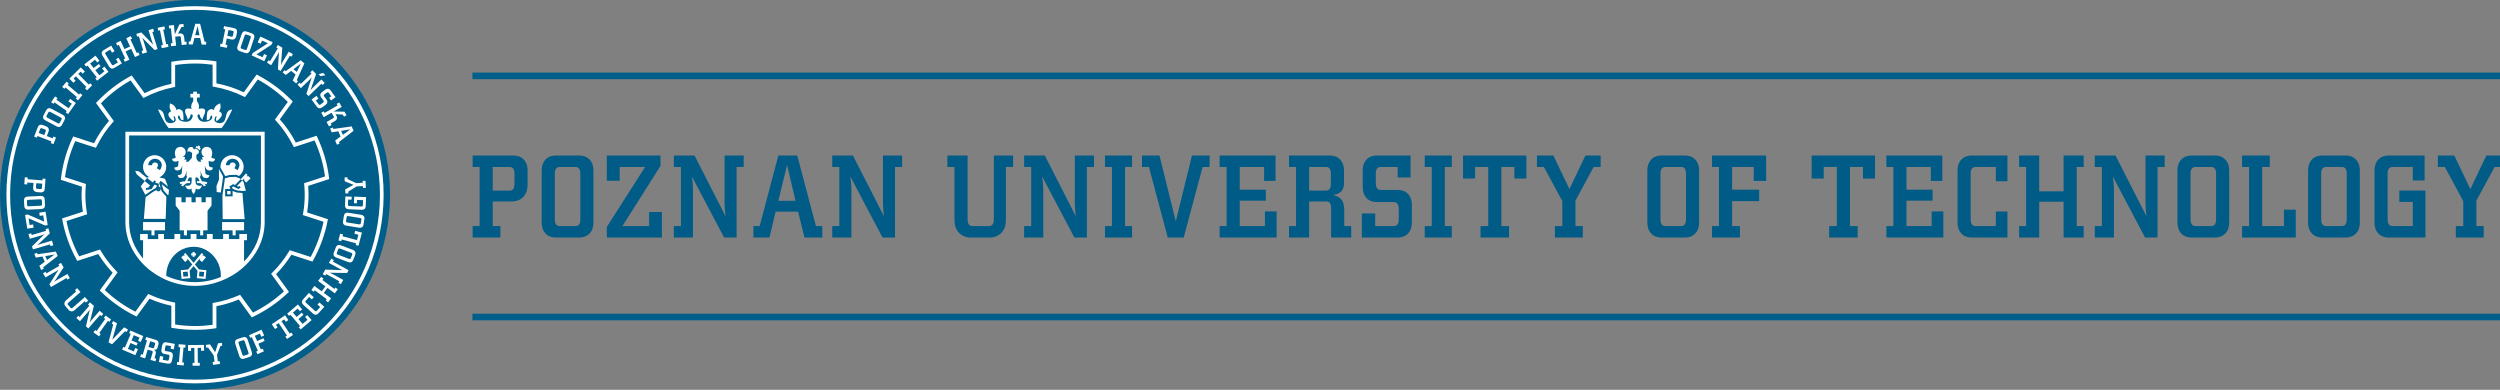 <?xml version="1.0" encoding="UTF-8" standalone="no"?>
<!-- Created with Inkscape (http://www.inkscape.org/) -->

<svg
   xmlns:dc="http://purl.org/dc/elements/1.1/"
   xmlns:cc="http://creativecommons.org/ns#"
   xmlns:rdf="http://www.w3.org/1999/02/22-rdf-syntax-ns#"
   xmlns:svg="http://www.w3.org/2000/svg"
   xmlns="http://www.w3.org/2000/svg"
   xmlns:sodipodi="http://sodipodi.sourceforge.net/DTD/sodipodi-0.dtd"
   xmlns:inkscape="http://www.inkscape.org/namespaces/inkscape"
   width="626.072mm"
   height="97.618mm"
   viewBox="0 0 626.072 97.618"
   version="1.1"
   id="svg8"
   inkscape:version="0.92.1 r15371"
   sodipodi:docname="pp.svg">
  <rect x="0" y="0" width="626.072" height="97.618" fill="#808080" stroke="none"/>
  <defs
     id="defs2">
    <clipPath
       id="clipPath4505"
       clipPathUnits="userSpaceOnUse">
      <path
         inkscape:connector-curvature="0"
         id="path4503"
         d="M 0,278.93 H 1776.694 V 0 H 0 Z" />
    </clipPath>
  </defs>
  <sodipodi:namedview
     id="base"
     pagecolor="#ffffff"
     bordercolor="#666666"
     borderopacity="1.0"
     inkscape:pageopacity="0.0"
     inkscape:pageshadow="2"
     inkscape:zoom="0.35"
     inkscape:cx="-912.58524"
     inkscape:cy="1250.189"
     inkscape:document-units="mm"
     inkscape:current-layer="layer1"
     showgrid="false"
     fit-margin-top="0"
     fit-margin-left="0"
     fit-margin-right="0"
     fit-margin-bottom="0"
     inkscape:window-width="2560"
     inkscape:window-height="1315"
     inkscape:window-x="-13"
     inkscape:window-y="-13"
     inkscape:window-maximized="1" />
  <g
     inkscape:label="Layer 1"
     inkscape:groupmode="layer"
     id="layer1"
     transform="translate(-160.946,-381.995)">
    <g
       transform="matrix(0.353,0,0,-0.353,160.24,480.395)"
       inkscape:label="PP_logo_nowysygnet_ENG"
       id="g4493">
      <path
         inkscape:connector-curvature="0"
         id="path4495"
         style="fill:#005e8a;fill-opacity:1;fill-rule:nonzero;stroke:none"
         d="M 1776.694,222.575 H 337.166 v 4.684 h 1439.528 z" />
      <path
         inkscape:connector-curvature="0"
         id="path4497"
         style="fill:#005e8a;fill-opacity:1;fill-rule:nonzero;stroke:none"
         d="M 1776.694,51.506 H 337.166 v 4.683 h 1439.528 z" />
      <g
         id="g4499">
        <g
           clip-path="url(#clipPath4505)"
           id="g4501">
          <g
             transform="translate(366.989,148.303)"
             id="g4507">
            <path
               inkscape:connector-curvature="0"
               id="path4509"
               style="fill:#005c87;fill-opacity:1;fill-rule:nonzero;stroke:none"
               d="m 0,0 v 7.296 c 0,3.132 -1.173,4.696 -3.521,4.696 h -11.91 V -4.779 h 11.91 C -1.173,-4.779 0,-3.187 0,0 m 9.31,-0.503 c 0,-3.69 -1.035,-6.612 -3.103,-8.764 -2.07,-2.152 -4.865,-3.229 -8.387,-3.229 h -13.251 v -17.445 h 5.452 v -8.135 h -19.709 v 8.135 h 4.949 v 41.933 h -4.949 v 8.136 h 28.934 c 3.074,0 5.521,-0.951 7.339,-2.851 C 8.4,15.375 9.31,12.804 9.31,9.562 Z" />
          </g>
          <g
             transform="translate(413.705,123.144)"
             id="g4511">
            <path
               inkscape:connector-curvature="0"
               id="path4513"
               style="fill:#005c87;fill-opacity:1;fill-rule:nonzero;stroke:none"
               d="m 0,0 v 32.456 c 0,3.132 -1.152,4.696 -3.455,4.696 h -11.122 c -2.361,0 -3.539,-1.564 -3.539,-4.696 V 0 c 0,-3.188 1.178,-4.781 3.539,-4.781 H -3.455 C -1.152,-4.781 0,-3.188 0,0 m 9.308,-2.349 c 0,-3.243 -0.923,-5.814 -2.768,-7.715 -1.844,-1.902 -4.307,-2.852 -7.379,-2.852 h -16.522 c -3.076,0 -5.523,0.95 -7.339,2.852 -1.817,1.901 -2.725,4.472 -2.725,7.715 v 37.07 c 0,3.242 0.908,5.814 2.725,7.716 1.816,1.9 4.263,2.851 7.339,2.851 h 16.522 c 3.072,0 5.535,-0.951 7.379,-2.851 1.845,-1.902 2.768,-4.474 2.768,-7.716 z" />
          </g>
          <g
             transform="translate(471.571,110.228)"
             id="g4515">
            <path
               inkscape:connector-curvature="0"
               id="path4517"
               style="fill:#005c87;fill-opacity:1;fill-rule:nonzero;stroke:none"
               d="m 0,0 h -39.082 v 7.548 l 27.173,42.52 H -29.94 v -9.811 h -9.142 v 17.947 h 38.077 v -7.38 L -28.012,8.135 h 18.955 v 9.981 H 0 Z" />
          </g>
          <g
             transform="translate(529.608,160.295)"
             id="g4519">
            <path
               inkscape:connector-curvature="0"
               id="path4521"
               style="fill:#005c87;fill-opacity:1;fill-rule:nonzero;stroke:none"
               d="m 0,0 h -5.032 v -50.068 h -8.866 l -22.836,43.276 c 0.504,-3.411 0.755,-6.403 0.755,-8.974 v -34.302 h -13.586 v 8.135 h 5.031 V 0 h -5.031 v 8.136 h 14.673 l 22.052,-43.192 c -0.498,3.467 -0.747,6.43 -0.747,8.891 V 8.136 H 0 Z" />
          </g>
          <g
             transform="translate(566.34,136.311)"
             id="g4523">
            <path
               inkscape:connector-curvature="0"
               id="path4525"
               style="fill:#005c87;fill-opacity:1;fill-rule:nonzero;stroke:none"
               d="M 0,0 -5.955,25.412 -12.161,0 Z M 19.038,-26.084 H 6.373 L 1.844,-7.717 h -15.935 l -4.36,-18.367 h -11.406 v 8.135 h 4.444 L -12.161,32.12 H 1.258 l 13.251,-50.069 h 4.529 z" />
          </g>
          <g
             transform="translate(641.987,160.295)"
             id="g4527">
            <path
               inkscape:connector-curvature="0"
               id="path4529"
               style="fill:#005c87;fill-opacity:1;fill-rule:nonzero;stroke:none"
               d="m 0,0 h -5.032 v -50.068 h -8.865 l -22.836,43.276 c 0.502,-3.411 0.754,-6.403 0.754,-8.974 v -34.302 h -13.586 v 8.135 h 5.032 V 0 h -5.032 v 8.136 h 14.673 l 22.052,-43.192 c -0.497,3.467 -0.746,6.43 -0.746,8.891 V 8.136 H 0 Z" />
          </g>
          <g
             transform="translate(720.737,160.295)"
             id="g4531">
            <path
               inkscape:connector-curvature="0"
               id="path4533"
               style="fill:#005c87;fill-opacity:1;fill-rule:nonzero;stroke:none"
               d="m 0,0 h -5.116 v -37.656 c 0,-3.802 -1.074,-6.821 -3.223,-9.057 -2.147,-2.238 -5.006,-3.355 -8.574,-3.355 h -12.888 c -3.569,0 -6.428,1.117 -8.576,3.355 -2.148,2.236 -3.222,5.255 -3.222,9.057 V 0 h -5.031 v 8.136 h 14.342 v -45.288 c 0,-3.187 1.143,-4.781 3.437,-4.781 h 11.657 c 2.349,0 3.523,1.594 3.523,4.781 V 8.136 H 0 Z" />
          </g>
          <g
             transform="translate(778.101,160.295)"
             id="g4535">
            <path
               inkscape:connector-curvature="0"
               id="path4537"
               style="fill:#005c87;fill-opacity:1;fill-rule:nonzero;stroke:none"
               d="m 0,0 h -5.031 v -50.068 h -8.866 l -22.837,43.276 c 0.504,-3.411 0.755,-6.403 0.755,-8.974 v -34.302 h -13.585 v 8.135 h 5.031 V 0 h -5.031 v 8.136 h 14.672 l 22.053,-43.192 c -0.498,3.467 -0.748,6.43 -0.748,8.891 V 8.136 H 0 Z" />
          </g>
          <g
             transform="translate(805.106,110.228)"
             id="g4539">
            <path
               inkscape:connector-curvature="0"
               id="path4541"
               style="fill:#005c87;fill-opacity:1;fill-rule:nonzero;stroke:none"
               d="m 0,0 h -19.204 v 8.135 h 4.947 v 41.933 h -4.947 v 8.136 H 0 V 50.068 H -4.948 V 8.135 H 0 Z" />
          </g>
          <g
             transform="translate(860.122,160.295)"
             id="g4543">
            <path
               inkscape:connector-curvature="0"
               id="path4545"
               style="fill:#005c87;fill-opacity:1;fill-rule:nonzero;stroke:none"
               d="M 0,0 H -4.948 L -18.367,-50.068 H -29.688 L -43.022,0 h -4.95 v 8.136 h 12.413 l 11.574,-46.63 11.488,46.63 H 0 Z" />
          </g>
          <g
             transform="translate(907.672,110.228)"
             id="g4547">
            <path
               inkscape:connector-curvature="0"
               id="path4549"
               style="fill:#005c87;fill-opacity:1;fill-rule:nonzero;stroke:none"
               d="m 0,0 h -40.423 v 8.135 h 4.947 v 41.933 h -4.947 v 8.136 H -0.755 V 40.173 H -8.89 v 9.895 H -26.166 V 33.966 H -7.631 V 26.168 H -26.166 V 8.135 h 17.864 v 10.4 H 0 Z" />
          </g>
          <g
             transform="translate(946.167,148.303)"
             id="g4551">
            <path
               inkscape:connector-curvature="0"
               id="path4553"
               style="fill:#005c87;fill-opacity:1;fill-rule:nonzero;stroke:none"
               d="m 0,0 v 7.296 c 0,3.132 -1.173,4.696 -3.521,4.696 H -15.432 V -4.779 H -3.521 C -1.173,-4.779 0,-3.187 0,0 M 14.426,-38.076 H 0.169 v 20.799 c 0,3.188 -1.148,4.781 -3.44,4.781 h -12.161 v -25.58 h -14.256 v 8.135 h 4.947 v 41.933 h -4.947 v 8.136 h 28.933 c 3.075,0 5.522,-0.951 7.338,-2.851 C 8.4,15.375 9.31,12.804 9.31,9.562 V 0.168 c 0,-4.642 -2.6,-7.325 -7.8,-8.052 2.963,-0.727 5.032,-1.914 6.207,-3.563 1.174,-1.65 1.761,-4.096 1.761,-7.34 v -11.154 h 4.948 z" />
          </g>
          <g
             transform="translate(1003.617,120.795)"
             id="g4555">
            <path
               inkscape:connector-curvature="0"
               id="path4557"
               style="fill:#005c87;fill-opacity:1;fill-rule:nonzero;stroke:none"
               d="m 0,0 c 0,-3.243 -0.908,-5.814 -2.726,-7.716 -1.817,-1.901 -4.263,-2.851 -7.338,-2.851 H -35.477 V 6.542 H -26 v -8.975 h 13.168 c 2.349,0 3.523,1.594 3.523,4.782 v 7.464 c 0,3.186 -1.174,4.78 -3.523,4.78 h -11.992 c -3.076,0 -5.523,0.951 -7.339,2.852 -1.817,1.9 -2.726,4.472 -2.726,7.716 V 37.07 c 0,3.242 0.909,5.814 2.726,7.715 1.816,1.901 4.263,2.851 7.339,2.851 H -0.923 V 32.038 h -9.141 V 39.5 h -11.993 c -2.349,0 -3.522,-1.563 -3.522,-4.695 v -6.793 c 0,-3.187 1.173,-4.781 3.522,-4.781 h 11.993 c 3.075,0 5.521,-0.951 7.338,-2.851 C -0.908,18.479 0,15.906 0,12.664 Z" />
          </g>
          <g
             transform="translate(1031.962,110.228)"
             id="g4559">
            <path
               inkscape:connector-curvature="0"
               id="path4561"
               style="fill:#005c87;fill-opacity:1;fill-rule:nonzero;stroke:none"
               d="m 0,0 h -19.205 v 8.135 h 4.949 v 41.933 h -4.949 v 8.136 H 0 V 50.068 H -4.947 V 8.135 H 0 Z" />
          </g>
          <g
             transform="translate(1084.882,152.078)"
             id="g4563">
            <path
               inkscape:connector-curvature="0"
               id="path4565"
               style="fill:#005c87;fill-opacity:1;fill-rule:nonzero;stroke:none"
               d="m 0,0 h -8.555 v 8.218 h -9.224 v -41.933 h 5.451 v -8.135 h -20.213 v 8.135 h 5.452 V 8.218 h -9.309 V 0 h -8.554 V 16.354 H 0 Z" />
          </g>
          <g
             transform="translate(1137.548,160.295)"
             id="g4567">
            <path
               inkscape:connector-curvature="0"
               id="path4569"
               style="fill:#005c87;fill-opacity:1;fill-rule:nonzero;stroke:none"
               d="m 0,0 h -4.946 l -12.916,-23.817 v -18.116 h 5.2 v -8.135 h -19.793 v 8.135 h 5.283 v 17.697 L -40.256,0 h -4.947 v 8.136 h 11.658 L -22.14,-15.682 -10.818,8.136 H 0 Z" />
          </g>
          <g
             transform="translate(1198.102,123.144)"
             id="g4571">
            <path
               inkscape:connector-curvature="0"
               id="path4573"
               style="fill:#005c87;fill-opacity:1;fill-rule:nonzero;stroke:none"
               d="m 0,0 v 32.456 c 0,3.132 -1.151,4.696 -3.455,4.696 h -11.121 c -2.361,0 -3.54,-1.564 -3.54,-4.696 V 0 c 0,-3.188 1.179,-4.781 3.54,-4.781 H -3.455 C -1.151,-4.781 0,-3.188 0,0 m 9.309,-2.349 c 0,-3.243 -0.923,-5.814 -2.769,-7.715 -1.844,-1.902 -4.305,-2.852 -7.379,-2.852 H -17.36 c -3.077,0 -5.524,0.95 -7.339,2.852 -1.818,1.901 -2.727,4.472 -2.727,7.715 v 37.07 c 0,3.242 0.909,5.814 2.727,7.716 1.815,1.9 4.262,2.851 7.339,2.851 h 16.521 c 3.074,0 5.535,-0.951 7.379,-2.851 1.846,-1.902 2.769,-4.474 2.769,-7.716 z" />
          </g>
          <g
             transform="translate(1254.963,150.4)"
             id="g4575">
            <path
               inkscape:connector-curvature="0"
               id="path4577"
               style="fill:#005c87;fill-opacity:1;fill-rule:nonzero;stroke:none"
               d="M 0,0 H -8.808 V 9.895 H -24.155 V -6.207 h 19.206 v -8.134 h -19.206 v -17.697 h 5.535 v -8.135 h -19.791 v 8.135 h 4.947 V 9.895 h -4.947 v 8.136 H 0 Z" />
          </g>
          <g
             transform="translate(1332.203,152.078)"
             id="g4579">
            <path
               inkscape:connector-curvature="0"
               id="path4581"
               style="fill:#005c87;fill-opacity:1;fill-rule:nonzero;stroke:none"
               d="m 0,0 h -8.553 v 8.218 h -9.226 v -41.933 h 5.452 V -41.85 H -32.54 v 8.135 h 5.452 V 8.218 h -9.309 V 0 h -8.555 V 16.354 H 0 Z" />
          </g>
          <g
             transform="translate(1380.677,110.228)"
             id="g4583">
            <path
               inkscape:connector-curvature="0"
               id="path4585"
               style="fill:#005c87;fill-opacity:1;fill-rule:nonzero;stroke:none"
               d="m 0,0 h -40.424 v 8.135 h 4.949 v 41.933 h -4.949 v 8.136 H -0.755 V 40.173 H -8.89 v 9.895 H -26.166 V 33.966 H -7.631 V 26.168 H -26.166 V 8.135 h 17.863 v 10.4 H 0 Z" />
          </g>
          <g
             transform="translate(1426.134,110.228)"
             id="g4587">
            <path
               inkscape:connector-curvature="0"
               id="path4589"
               style="fill:#005c87;fill-opacity:1;fill-rule:nonzero;stroke:none"
               d="m 0,0 h -25.329 c -3.075,0 -5.522,0.95 -7.339,2.852 -1.816,1.901 -2.725,4.472 -2.725,7.715 v 37.07 c 0,3.242 0.909,5.814 2.725,7.716 1.817,1.9 4.264,2.851 7.339,2.851 H 0 V 39.921 h -8.221 v 10.147 h -14.34 c -2.349,0 -3.523,-1.564 -3.523,-4.696 V 12.916 c 0,-3.187 1.174,-4.781 3.523,-4.781 h 14.34 V 18.451 H 0 Z" />
          </g>
          <g
             transform="translate(1480.228,110.228)"
             id="g4591">
            <path
               inkscape:connector-curvature="0"
               id="path4593"
               style="fill:#005c87;fill-opacity:1;fill-rule:nonzero;stroke:none"
               d="M 0,0 H -14.258 V 25.412 H -31.535 V 0 h -14.257 v 8.135 h 4.947 v 41.933 h -4.947 v 8.136 h 14.257 V 32.792 h 17.277 V 58.204 H 0 V 50.068 H -4.949 V 8.135 H 0 Z" />
          </g>
          <g
             transform="translate(1537.675,160.295)"
             id="g4595">
            <path
               inkscape:connector-curvature="0"
               id="path4597"
               style="fill:#005c87;fill-opacity:1;fill-rule:nonzero;stroke:none"
               d="m 0,0 h -5.032 v -50.068 h -8.865 l -22.836,43.276 c 0.503,-3.411 0.754,-6.403 0.754,-8.974 v -34.302 h -13.586 v 8.135 h 5.032 V 0 h -5.032 v 8.136 h 14.673 l 22.052,-43.192 c -0.497,3.467 -0.746,6.43 -0.746,8.891 V 8.136 H 0 Z" />
          </g>
          <g
             transform="translate(1574.158,123.144)"
             id="g4599">
            <path
               inkscape:connector-curvature="0"
               id="path4601"
               style="fill:#005c87;fill-opacity:1;fill-rule:nonzero;stroke:none"
               d="m 0,0 v 32.456 c 0,3.132 -1.153,4.696 -3.455,4.696 h -11.121 c -2.362,0 -3.541,-1.564 -3.541,-4.696 V 0 c 0,-3.188 1.179,-4.781 3.541,-4.781 H -3.455 C -1.153,-4.781 0,-3.188 0,0 m 9.309,-2.349 c 0,-3.243 -0.923,-5.814 -2.768,-7.715 -1.845,-1.902 -4.306,-2.852 -7.381,-2.852 h -16.521 c -3.076,0 -5.522,0.95 -7.339,2.852 -1.818,1.901 -2.726,4.472 -2.726,7.715 v 37.07 c 0,3.242 0.908,5.814 2.726,7.716 1.817,1.9 4.263,2.851 7.339,2.851 H -0.84 c 3.075,0 5.536,-0.951 7.381,-2.851 1.845,-1.902 2.768,-4.474 2.768,-7.716 z" />
          </g>
          <g
             transform="translate(1630.683,110.228)"
             id="g4603">
            <path
               inkscape:connector-curvature="0"
               id="path4605"
               style="fill:#005c87;fill-opacity:1;fill-rule:nonzero;stroke:none"
               d="m 0,0 h -38.076 v 8.135 h 4.949 v 41.933 h -4.949 v 8.136 h 19.625 v -8.136 h -5.368 V 8.135 H -8.388 V 19.794 H 0 Z" />
          </g>
          <g
             transform="translate(1666.83,123.144)"
             id="g4607">
            <path
               inkscape:connector-curvature="0"
               id="path4609"
               style="fill:#005c87;fill-opacity:1;fill-rule:nonzero;stroke:none"
               d="m 0,0 v 32.456 c 0,3.132 -1.152,4.696 -3.454,4.696 h -11.121 c -2.362,0 -3.54,-1.564 -3.54,-4.696 V 0 c 0,-3.188 1.178,-4.781 3.54,-4.781 H -3.454 C -1.152,-4.781 0,-3.188 0,0 m 9.309,-2.349 c 0,-3.243 -0.922,-5.814 -2.768,-7.715 -1.845,-1.902 -4.306,-2.852 -7.379,-2.852 H -17.36 c -3.077,0 -5.523,0.95 -7.339,2.852 -1.818,1.901 -2.726,4.472 -2.726,7.715 v 37.07 c 0,3.242 0.908,5.814 2.726,7.716 1.816,1.9 4.262,2.851 7.339,2.851 h 16.522 c 3.073,0 5.534,-0.951 7.379,-2.851 1.846,-1.902 2.768,-4.474 2.768,-7.716 z" />
          </g>
          <g
             transform="translate(1722.684,110.228)"
             id="g4611">
            <path
               inkscape:connector-curvature="0"
               id="path4613"
               style="fill:#005c87;fill-opacity:1;fill-rule:nonzero;stroke:none"
               d="m 0,0 h -26.082 c -3.076,0 -5.522,0.95 -7.339,2.852 -1.817,1.901 -2.725,4.472 -2.725,7.715 v 37.07 c 0,3.242 0.908,5.814 2.725,7.716 1.817,1.9 4.263,2.851 7.339,2.851 H -0.588 V 40.508 h -8.386 v 9.56 h -14.341 c -2.348,0 -3.523,-1.564 -3.523,-4.696 V 12.916 c 0,-3.187 1.175,-4.781 3.523,-4.781 h 14.341 v 17.11 h -9.56 v 8.134 H 0 Z" />
          </g>
          <g
             transform="translate(1776.694,160.295)"
             id="g4615">
            <path
               inkscape:connector-curvature="0"
               id="path4617"
               style="fill:#005c87;fill-opacity:1;fill-rule:nonzero;stroke:none"
               d="m 0,0 h -4.948 l -12.915,-23.817 v -18.116 h 5.2 v -8.135 h -19.793 v 8.135 h 5.283 v 17.697 L -40.257,0 h -4.947 v 8.136 h 11.657 l 11.406,-23.818 11.322,23.818 H 0 Z" />
          </g>
          <g
             transform="translate(278.712,140.574)"
             id="g4619">
            <path
               inkscape:connector-curvature="0"
               id="path4621"
               style="fill:#005e8a;fill-opacity:1;fill-rule:evenodd;stroke:none"
               d="m 0,0 c 0,-76.412 -61.945,-138.356 -138.356,-138.356 -76.411,0 -138.356,61.944 -138.356,138.356 0,76.411 61.945,138.356 138.356,138.356 C -61.945,138.356 0,76.411 0,0" />
          </g>
          <g
             transform="translate(241.005,176.102)"
             id="g4623">
            <path
               inkscape:connector-curvature="0"
               id="path4625"
               style="fill:#ffffff;fill-opacity:1;fill-rule:nonzero;stroke:none"
               d="M 0,0 1.89,0.795 1.442,1.861 11.827,9.85 10.511,12.978 -2.469,11.159 -2.901,12.19 -4.793,11.395 -3.679,8.749 1.027,9.534 2.595,5.805 -1.244,2.956 Z M 4.218,6.994 3.025,9.83 9.559,10.877 Z" />
          </g>
          <g
             transform="translate(235.442,189.057)"
             id="g4627">
            <path
               inkscape:connector-curvature="0"
               id="path4629"
               style="fill:#ffffff;fill-opacity:1;fill-rule:nonzero;stroke:none"
               d="M 0,0 1.778,1.021 1.155,2.105 4.243,3.879 C 5.682,4.706 6.07,6.09 5.299,7.432 L 4.565,8.708 9.761,8.404 10.616,6.917 12.411,7.948 10.961,10.47 3.271,10.589 9.002,13.881 7.21,17.001 5.415,15.97 6.038,14.887 -3.154,9.607 -3.775,10.69 -5.556,9.668 -3.763,6.548 1.767,9.725 3.291,7.073 C 3.606,6.523 3.397,6.102 2.702,5.702 L -1.792,3.121 Z" />
          </g>
          <g
             transform="translate(230.46,202.516)"
             id="g4631">
            <path
               inkscape:connector-curvature="0"
               id="path4633"
               style="fill:#ffffff;fill-opacity:1;fill-rule:nonzero;stroke:none"
               d="m 0,0 2.587,1.893 c 1.34,0.98 1.57,2.372 0.655,3.621 L 1.447,7.967 C 1.074,8.479 1.251,8.932 1.896,9.403 l 1.382,1.011 c 0.66,0.482 1.116,0.492 1.489,-0.02 L 6.562,7.941 5.045,6.832 6.409,4.965 9.596,7.297 6.029,12.172 c -0.912,1.25 -2.335,1.457 -3.673,0.479 L -0.06,10.883 C -1.398,9.903 -1.633,8.485 -0.721,7.236 L 1.064,4.798 C 1.438,4.286 1.276,3.845 0.613,3.36 L -0.905,2.249 C -1.553,1.775 -2.039,1.744 -2.412,2.255 L -4.373,4.934 -2.536,6.277 -3.955,8.218 -7.447,5.665 -3.65,0.473 C -2.736,-0.776 -1.324,-0.969 0,0" />
          </g>
          <g
             transform="translate(232.873,225.373)"
             id="g4635">
            <path
               inkscape:connector-curvature="0"
               id="path4637"
               style="fill:#ffffff;fill-opacity:1;fill-rule:nonzero;stroke:none"
               d="M 0,0 -1.606,1.663 -4.828,0.677 -3.544,-0.65 Z m -1.993,-6.902 1.49,1.438 -2.384,2.468 -6.247,-6.032 c -0.455,-0.439 -0.953,-0.998 -1.476,-1.685 l 3.979,11.593 -2.577,2.669 -1.488,-1.438 0.867,-0.898 -7.625,-7.363 -0.868,0.898 -1.475,-1.424 2.383,-2.469 6.232,6.019 c 0.457,0.44 0.968,1.012 1.507,1.715 l -3.841,-11.771 1.555,-1.609 9.101,8.788 z" />
          </g>
          <g
             transform="translate(212.563,227.726)"
             id="g4639">
            <path
               inkscape:connector-curvature="0"
               id="path4641"
               style="fill:#ffffff;fill-opacity:1;fill-rule:nonzero;stroke:none"
               d="m 0,0 -2.384,1.946 5.28,3.986 z M -0.45,-8.156 0.848,-6.567 -0.05,-5.836 5.382,6.087 2.755,8.234 -7.861,0.545 l -0.867,0.708 -1.297,-1.588 2.225,-1.817 3.787,2.9 3.134,-2.56 -2.056,-4.315 z" />
          </g>
          <g
             transform="translate(208.716,238.535)"
             id="g4643">
            <path
               inkscape:connector-curvature="0"
               id="path4645"
               style="fill:#ffffff;fill-opacity:1;fill-rule:nonzero;stroke:none"
               d="m 0,0 1.08,1.767 -2.928,1.788 -4.527,-7.409 c -0.329,-0.541 -0.672,-1.207 -1.006,-2.004 l 0.936,12.223 -3.166,1.934 -1.079,-1.766 1.065,-0.651 -5.527,-9.046 -1.065,0.652 -1.071,-1.75 2.929,-1.789 4.517,7.393 c 0.329,0.541 0.682,1.222 1.027,2.038 l -0.754,-12.357 1.908,-1.167 6.596,10.796 z" />
          </g>
          <g
             transform="translate(189.512,235.315)"
             id="g4647">
            <path
               inkscape:connector-curvature="0"
               id="path4649"
               style="fill:#ffffff;fill-opacity:1;fill-rule:nonzero;stroke:none"
               d="m 0,0 1.916,4.164 -2.082,0.959 -1.06,-2.3 -4.353,2.004 10.711,6.943 0.789,1.71 -8.739,4.025 -1.901,-4.13 2.099,-0.967 1.037,2.25 4.132,-1.903 -10.73,-6.894 -0.795,-1.727 z" />
          </g>
          <g
             transform="translate(179.26,242.851)"
             id="g4651">
            <path
               inkscape:connector-curvature="0"
               id="path4653"
               style="fill:#ffffff;fill-opacity:1;fill-rule:nonzero;stroke:none"
               d="m 0,0 3.014,8.872 c 0.534,1.57 -0.091,2.865 -1.556,3.363 l -3.954,1.344 C -3.961,14.077 -5.244,13.43 -5.778,11.858 L -8.792,2.987 c -0.527,-1.554 0.096,-2.849 1.561,-3.346 l 3.955,-1.344 C -1.811,-2.201 -0.528,-1.554 0,0 M -2.05,1.327 C -2.308,0.568 -2.669,0.257 -3.27,0.461 l -2.647,0.9 c -0.602,0.203 -0.717,0.676 -0.459,1.435 l 2.638,7.762 c 0.262,0.774 0.63,1.043 1.23,0.839 L 0.14,10.498 C 0.74,10.294 0.85,9.863 0.587,9.089 Z" />
          </g>
          <g
             transform="translate(169.602,253.148)"
             id="g4655">
            <path
               inkscape:connector-curvature="0"
               id="path4657"
               style="fill:#ffffff;fill-opacity:1;fill-rule:nonzero;stroke:none"
               d="m 0,0 0.504,2.482 c 0.33,1.623 -0.436,2.825 -1.952,3.132 l -7.181,1.457 -0.412,-2.028 1.224,-0.249 -2.107,-10.388 -1.224,0.248 -0.408,-2.01 4.879,-0.99 0.408,2.011 -1.353,0.274 0.879,4.331 3.289,-0.668 C -1.718,-2.75 -0.377,-1.861 0,0 m -2.279,0.576 c -0.159,-0.783 -0.494,-1.114 -1.115,-0.988 l -2.96,0.6 0.84,4.139 2.959,-0.6 C -1.933,3.601 -1.75,3.183 -1.914,2.382 Z" />
          </g>
          <g
             transform="translate(148.262,247.082)"
             id="g4659">
            <path
               inkscape:connector-curvature="0"
               id="path4661"
               style="fill:#ffffff;fill-opacity:1;fill-rule:nonzero;stroke:none"
               d="m 0,0 0.027,2.051 -1.157,0.015 -3.171,12.712 -3.393,0.044 -3.522,-12.624 -1.118,0.014 -0.028,-2.05 2.872,-0.038 1.16,4.628 4.046,-0.053 1.076,-4.657 z m -4.724,6.663 -3.077,0.04 1.651,6.405 z" />
          </g>
          <g
             transform="translate(134.462,247.191)"
             id="g4663">
            <path
               inkscape:connector-curvature="0"
               id="path4665"
               style="fill:#ffffff;fill-opacity:1;fill-rule:nonzero;stroke:none"
               d="M 0,0 -0.224,2.039 -1.466,1.902 -1.855,5.442 C -2.038,7.091 -3.151,8 -4.688,7.832 l -1.466,-0.162 2.36,4.64 1.705,0.188 -0.226,2.057 -2.892,-0.319 -3.187,-7 -0.723,6.57 -3.577,-0.394 0.227,-2.057 1.241,0.136 1.16,-10.536 -1.241,-0.137 0.224,-2.038 3.578,0.394 -0.699,6.338 3.039,0.335 c 0.631,0.07 0.933,-0.292 1.021,-1.089 l 0.567,-5.152 z" />
          </g>
          <g
             transform="translate(121.513,245.561)"
             id="g4667">
            <path
               inkscape:connector-curvature="0"
               id="path4669"
               style="fill:#ffffff;fill-opacity:1;fill-rule:nonzero;stroke:none"
               d="m 0,0 -0.402,2.011 -1.243,-0.248 -2.075,10.395 1.243,0.247 -0.406,2.03 -4.771,-0.953 0.405,-2.029 1.225,0.245 2.075,-10.396 -1.225,-0.244 0.402,-2.011 z" />
          </g>
          <g
             transform="translate(111.277,256.381)"
             id="g4671">
            <path
               inkscape:connector-curvature="0"
               id="path4673"
               style="fill:#ffffff;fill-opacity:1;fill-rule:nonzero;stroke:none"
               d="M 0,0 -0.609,1.978 -3.888,0.97 -1.335,-7.329 C -1.15,-7.936 -0.876,-8.632 -0.5,-9.41 l -8.538,8.796 -3.547,-1.091 0.609,-1.979 1.195,0.368 3.115,-10.132 -1.194,-0.367 0.603,-1.96 3.278,1.008 -2.545,8.281 c -0.187,0.606 -0.465,1.32 -0.849,2.12 l 8.759,-8.751 2.139,0.658 -3.719,12.092 z" />
          </g>
          <g
             transform="translate(101.039,239.792)"
             id="g4675">
            <path
               inkscape:connector-curvature="0"
               id="path4677"
               style="fill:#ffffff;fill-opacity:1;fill-rule:nonzero;stroke:none"
               d="M 0,0 -0.867,1.858 -2,1.331 l -4.486,9.623 1.131,0.528 -0.874,1.876 -3.261,-1.52 2.721,-5.839 -3.97,-1.852 -2.722,5.839 -3.262,-1.521 0.874,-1.876 1.132,0.528 4.489,-9.624 -1.133,-0.528 0.867,-1.858 3.261,1.52 -2.718,5.831 3.971,1.852 2.718,-5.831 z" />
          </g>
          <g
             transform="translate(88.484,233.802)"
             id="g4679">
            <path
               inkscape:connector-curvature="0"
               id="path4681"
               style="fill:#ffffff;fill-opacity:1;fill-rule:nonzero;stroke:none"
               d="m 0,0 -2.407,3.987 -1.773,-1.07 1.349,-2.231 -3.112,-1.88 c -0.544,-0.327 -0.978,-0.111 -1.393,0.575 l -4.239,7.017 c -0.422,0.7 -0.391,1.154 0.151,1.482 l 3.113,1.879 1.319,-2.183 1.772,1.07 -2.39,3.955 -5.473,-3.307 c -1.326,-0.799 -1.657,-2.198 -0.8,-3.618 l 4.844,-8.021 c 0.849,-1.404 2.241,-1.761 3.565,-0.961 z" />
          </g>
          <g
             transform="translate(78.957,227.794)"
             id="g4683">
            <path
               inkscape:connector-curvature="0"
               id="path4685"
               style="fill:#ffffff;fill-opacity:1;fill-rule:nonzero;stroke:none"
               d="m 0,0 -2.881,3.688 -1.645,-1.286 1.618,-2.071 -3.571,-2.789 -2.813,3.599 3.703,2.893 -1.216,1.557 -3.704,-2.893 -2.495,3.196 3.453,2.698 1.533,-1.965 1.617,1.264 -2.808,3.594 -7.905,-6.175 1.274,-1.632 0.985,0.77 6.526,-8.353 -0.985,-0.769 1.262,-1.617 z" />
          </g>
          <g
             transform="translate(62.209,228)"
             id="g4687">
            <path
               inkscape:connector-curvature="0"
               id="path4689"
               style="fill:#ffffff;fill-opacity:1;fill-rule:nonzero;stroke:none"
               d="m 0,0 -2.896,2.952 -8.13,-7.981 2.898,-2.952 1.556,1.528 -1.448,1.475 1.664,1.633 7.426,-7.564 -0.971,-0.953 1.437,-1.464 3.645,3.579 -1.437,1.464 -0.984,-0.967 -7.427,7.563 1.664,1.634 1.448,-1.475 z" />
          </g>
          <g
             transform="translate(60.466,211.286)"
             id="g4691">
            <path
               inkscape:connector-curvature="0"
               id="path4693"
               style="fill:#ffffff;fill-opacity:1;fill-rule:nonzero;stroke:none"
               d="m 0,0 -1.563,1.329 -0.821,-0.966 -8.075,6.867 0.822,0.965 -1.577,1.341 -3.153,-3.707 1.576,-1.341 0.811,0.952 8.074,-6.867 -0.809,-0.952 1.562,-1.328 z" />
          </g>
          <g
             transform="translate(55.832,205.724)"
             id="g4695">
            <path
               inkscape:connector-curvature="0"
               id="path4697"
               style="fill:#ffffff;fill-opacity:1;fill-rule:nonzero;stroke:none"
               d="m 0,0 -4.089,2.866 -1.22,-1.741 2.409,-1.688 -2.247,-3.207 -8.68,6.084 0.781,1.114 -1.695,1.188 -2.847,-4.061 1.696,-1.188 0.716,1.023 8.681,-6.083 -0.717,-1.024 1.679,-1.177 z" />
          </g>
          <g
             transform="translate(46.677,197.228)"
             id="g4699">
            <path
               inkscape:connector-curvature="0"
               id="path4701"
               style="fill:#ffffff;fill-opacity:1;fill-rule:nonzero;stroke:none"
               d="m 0,0 -8.272,4.399 c -1.465,0.779 -2.844,0.372 -3.571,-0.995 l -1.96,-3.687 c -0.727,-1.366 -0.295,-2.737 1.172,-3.516 l 8.271,-4.399 c 1.449,-0.771 2.828,-0.363 3.554,1.004 l 1.96,3.687 C 1.881,-2.141 1.449,-0.77 0,0 m -1.639,-1.811 c 0.708,-0.376 0.957,-0.782 0.659,-1.342 L -2.293,-5.622 C -2.59,-6.182 -3.075,-6.22 -3.784,-5.844 l -7.237,3.849 c -0.722,0.384 -0.928,0.789 -0.631,1.349 l 1.313,2.47 c 0.297,0.559 0.741,0.598 1.463,0.215 z" />
          </g>
          <g
             transform="translate(34.645,189.152)"
             id="g4703">
            <path
               inkscape:connector-curvature="0"
               id="path4705"
               style="fill:#ffffff;fill-opacity:1;fill-rule:nonzero;stroke:none"
               d="m 0,0 -2.362,0.917 c -1.544,0.599 -2.856,0.048 -3.417,-1.395 l -2.651,-6.83 1.93,-0.749 0.451,1.164 9.882,-3.835 -0.452,-1.165 1.912,-0.741 1.802,4.641 -1.912,0.742 -0.5,-1.287 -4.119,1.6 1.213,3.128 C 2.418,-2.159 1.77,-0.687 0,0 m -0.955,-2.149 c 0.746,-0.289 1.016,-0.674 0.787,-1.266 l -1.093,-2.815 -3.937,1.528 1.092,2.815 c 0.23,0.592 0.672,0.699 1.434,0.404 z" />
          </g>
          <g
             transform="translate(248.472,152.985)"
             id="g4707">
            <path
               inkscape:connector-curvature="0"
               id="path4709"
               style="fill:#ffffff;fill-opacity:1;fill-rule:nonzero;stroke:none"
               d="m 0,0 -2.065,-0.12 0.156,-2.717 6.193,-2.517 -5.86,-3.235 0.17,-2.942 2.067,0.12 -0.073,1.248 5.928,3.667 4.463,0.259 0.077,-1.341 2.048,0.119 -0.289,4.988 -2.047,-0.118 0.074,-1.303 -4.576,-0.265 -6.194,2.91 z" />
          </g>
          <g
             transform="translate(261.728,138.914)"
             id="g4711">
            <path
               inkscape:connector-curvature="0"
               id="path4713"
               style="fill:#ffffff;fill-opacity:1;fill-rule:nonzero;stroke:none"
               d="m 0,0 -8.438,0.354 -0.196,-4.678 2.067,-0.086 0.103,2.422 4.32,-0.179 -0.152,-3.633 c -0.026,-0.635 -0.447,-0.878 -1.248,-0.844 l -8.19,0.343 c -0.817,0.034 -1.177,0.31 -1.153,0.943 l 0.153,3.633 2.416,-0.101 0.088,2.105 -4.484,0.188 -0.268,-6.427 c -0.065,-1.547 0.916,-2.597 2.572,-2.665 l 9.364,-0.391 c 1.64,-0.07 2.707,0.893 2.772,2.44 z" />
          </g>
          <g
             transform="translate(258.296,126.367)"
             id="g4715">
            <path
               inkscape:connector-curvature="0"
               id="path4717"
               style="fill:#ffffff;fill-opacity:1;fill-rule:nonzero;stroke:none"
               d="m 0,0 -9.249,1.482 c -1.639,0.263 -2.813,-0.57 -3.056,-2.097 l -0.661,-4.123 c -0.246,-1.529 0.608,-2.685 2.246,-2.948 l 9.251,-1.484 c 1.62,-0.259 2.791,0.573 3.037,2.102 l 0.661,4.123 C 2.476,-1.418 1.622,-0.26 0,0 m -0.962,-2.244 c 0.791,-0.126 1.157,-0.431 1.058,-1.058 l -0.444,-2.761 c -0.099,-0.626 -0.545,-0.819 -1.338,-0.691 l -8.094,1.297 c -0.807,0.128 -1.134,0.446 -1.033,1.071 l 0.442,2.763 c 0.1,0.626 0.507,0.806 1.314,0.676 z" />
          </g>
          <g
             transform="translate(258.777,113.733)"
             id="g4719">
            <path
               inkscape:connector-curvature="0"
               id="path4721"
               style="fill:#ffffff;fill-opacity:1;fill-rule:nonzero;stroke:none"
               d="m 0,0 -4.827,1.278 -0.545,-2.053 2.846,-0.754 -1.004,-3.786 -10.246,2.714 0.348,1.315 -2,0.532 -1.271,-4.796 2.003,-0.529 0.318,1.208 10.248,-2.715 -0.32,-1.206 1.981,-0.526 z" />
          </g>
          <g
             transform="translate(252.454,101.449)"
             id="g4723">
            <path
               inkscape:connector-curvature="0"
               id="path4725"
               style="fill:#ffffff;fill-opacity:1;fill-rule:nonzero;stroke:none"
               d="m 0,0 -8.76,3.322 c -1.551,0.589 -2.867,0.012 -3.416,-1.434 l -1.482,-3.906 c -0.549,-1.446 0.054,-2.751 1.604,-3.339 l 8.76,-3.326 c 1.533,-0.581 2.85,-0.003 3.398,1.443 l 1.483,3.906 C 2.136,-1.889 1.534,-0.583 0,0 m -1.398,-2.003 c 0.751,-0.283 1.047,-0.657 0.823,-1.249 l -0.993,-2.614 c -0.225,-0.593 -0.701,-0.692 -1.45,-0.408 l -7.665,2.909 c -0.763,0.29 -1.02,0.667 -0.796,1.26 l 0.993,2.614 c 0.224,0.592 0.659,0.687 1.423,0.397 z" />
          </g>
          <g
             transform="translate(238.809,94.232)"
             id="g4727">
            <path
               inkscape:connector-curvature="0"
               id="path4729"
               style="fill:#ffffff;fill-opacity:1;fill-rule:nonzero;stroke:none"
               d="M 0,0 -1.814,0.996 -3.466,-2.01 4.144,-6.192 C 4.698,-6.497 5.38,-6.808 6.191,-7.104 l -12.252,0.371 -1.787,-3.252 1.814,-0.996 0.602,1.094 9.289,-5.103 -0.601,-1.096 1.796,-0.988 1.654,3.006 -7.594,4.172 c -0.556,0.307 -1.252,0.625 -2.083,0.934 l 12.378,-0.187 1.078,1.962 -11.088,6.091 z" />
          </g>
          <g
             transform="translate(241.647,73.528)"
             id="g4731">
            <path
               inkscape:connector-curvature="0"
               id="path4733"
               style="fill:#ffffff;fill-opacity:1;fill-rule:nonzero;stroke:none"
               d="m 0,0 -1.647,1.224 -0.746,-1.003 -8.523,6.333 0.745,1.002 -1.662,1.235 -2.145,-2.891 5.17,-3.84 -2.611,-3.517 -5.173,3.843 -2.145,-2.891 1.661,-1.234 0.745,1.004 8.524,-6.333 -0.745,-1.002 1.646,-1.223 2.147,2.888 -5.165,3.835 2.614,3.519 5.164,-3.837 z" />
          </g>
          <g
             transform="translate(232.076,61.08)"
             id="g4735">
            <path
               inkscape:connector-curvature="0"
               id="path4737"
               style="fill:#ffffff;fill-opacity:1;fill-rule:nonzero;stroke:none"
               d="m 0,0 -3.448,3.132 -1.391,-1.531 1.93,-1.753 -2.445,-2.693 c -0.426,-0.468 -0.907,-0.386 -1.499,0.153 l -6.068,5.513 c -0.603,0.549 -0.705,0.993 -0.28,1.462 l 2.446,2.692 1.889,-1.715 1.39,1.532 -3.42,3.105 -4.299,-4.734 c -1.041,-1.145 -0.959,-2.58 0.27,-3.696 l 6.935,-6.299 c 1.214,-1.103 2.65,-1.048 3.69,0.098 z" />
          </g>
          <g
             transform="translate(223.062,51.684)"
             id="g4739">
            <path
               inkscape:connector-curvature="0"
               id="path4741"
               style="fill:#ffffff;fill-opacity:1;fill-rule:nonzero;stroke:none"
               d="M 0,0 -3.04,3.557 -4.627,2.2 l 1.709,-1.998 -3.445,-2.943 -2.968,3.47 3.57,3.055 -1.284,1.501 -3.57,-3.054 -2.637,3.082 3.33,2.849 1.619,-1.893 1.561,1.331 -2.967,3.467 -7.622,-6.519 1.345,-1.572 0.949,0.811 6.889,-8.057 -0.951,-0.811 1.333,-1.559 z" />
          </g>
          <g
             transform="translate(206.575,51.665)"
             id="g4743">
            <path
               inkscape:connector-curvature="0"
               id="path4745"
               style="fill:#ffffff;fill-opacity:1;fill-rule:nonzero;stroke:none"
               d="m 0,0 -2.298,3.438 -9.473,-6.329 2.298,-3.438 1.816,1.211 -1.149,1.719 1.938,1.294 5.889,-8.814 -1.131,-0.757 1.138,-1.705 4.249,2.839 -1.139,1.705 -1.149,-0.766 -5.889,8.814 1.939,1.293 1.148,-1.716 z" />
          </g>
          <g
             transform="translate(189.404,40.714)"
             id="g4747">
            <path
               inkscape:connector-curvature="0"
               id="path4749"
               style="fill:#ffffff;fill-opacity:1;fill-rule:nonzero;stroke:none"
               d="m 0,0 -1.847,4.172 -8.883,-3.929 0.837,-1.891 1.143,0.504 4.288,-9.693 -1.143,-0.507 0.828,-1.875 4.588,2.03 -0.831,1.875 -1.295,-0.575 -1.81,4.093 4.45,1.97 -0.836,1.891 -4.45,-1.967 -1.641,3.71 3.565,1.575 1.008,-2.28 z" />
          </g>
          <g
             transform="translate(159.667,33.493)"
             id="g4751">
            <path
               inkscape:connector-curvature="0"
               id="path4753"
               style="fill:#ffffff;fill-opacity:1;fill-rule:nonzero;stroke:none"
               d="m 0,0 -0.262,2.052 -2.7,-0.343 -2.083,-6.355 -3.632,5.623 -2.923,-0.372 0.263,-2.053 1.239,0.158 4.068,-5.658 0.567,-4.436 -1.332,-0.17 0.26,-2.034 4.958,0.632 -0.26,2.035 -1.296,-0.166 -0.58,4.548 2.475,6.381 z" />
          </g>
          <g
             transform="translate(146.779,29.921)"
             id="g4755">
            <path
               inkscape:connector-curvature="0"
               id="path4757"
               style="fill:#ffffff;fill-opacity:1;fill-rule:nonzero;stroke:none"
               d="m 0,0 -0.034,4.134 -11.392,-0.091 0.034,-4.137 2.182,0.018 -0.019,2.066 2.332,0.02 0.087,-10.601 -1.362,-0.012 0.017,-2.049 5.109,0.042 -0.017,2.049 -1.38,-0.01 -0.086,10.599 2.331,0.02 0.016,-2.068 z" />
          </g>
          <g
             transform="translate(132.347,19.489)"
             id="g4759">
            <path
               inkscape:connector-curvature="0"
               id="path4761"
               style="fill:#ffffff;fill-opacity:1;fill-rule:nonzero;stroke:none"
               d="m 0,0 0.179,2.043 -1.262,0.11 0.923,10.559 1.263,-0.108 0.181,2.061 -4.848,0.423 L -3.745,13.026 -2.5,12.918 -3.423,2.359 -4.668,2.468 -4.848,0.424 Z" />
          </g>
          <g
             transform="translate(124.02,22.907)"
             id="g4763">
            <path
               inkscape:connector-curvature="0"
               id="path4765"
               style="fill:#ffffff;fill-opacity:1;fill-rule:nonzero;stroke:none"
               d="M 0,0 0.59,3.151 C 0.895,4.784 0.108,5.954 -1.413,6.24 L -4.401,6.798 C -5.024,6.914 -5.205,7.366 -5.058,8.15 l 0.315,1.683 c 0.149,0.804 0.474,1.122 1.097,1.006 L -0.657,10.281 -1.003,8.433 1.269,8.008 1.995,11.891 -3.943,13 c -1.521,0.285 -2.699,-0.538 -3.004,-2.167 L -7.498,7.888 C -7.802,6.257 -7,5.064 -5.479,4.78 L -2.51,4.225 C -1.887,4.108 -1.702,3.676 -1.853,2.869 L -2.199,1.018 C -2.346,0.23 -2.679,-0.125 -3.302,-0.009 l -3.262,0.61 0.418,2.236 -2.364,0.442 -0.795,-4.252 6.323,-1.181 C -1.461,-2.44 -0.301,-1.613 0,0" />
          </g>
          <g
             transform="translate(111.432,32.638)"
             id="g4767">
            <path
               inkscape:connector-curvature="0"
               id="path4769"
               style="fill:#ffffff;fill-opacity:1;fill-rule:nonzero;stroke:none"
               d="m 0,0 c -0.227,-0.767 -0.588,-1.069 -1.196,-0.888 l -2.896,0.856 1.197,4.05 2.897,-0.856 C 0.61,2.981 0.754,2.551 0.522,1.766 Z m 0.794,-10.266 0.582,1.967 -1.216,0.36 0.804,2.718 c 0.454,1.538 0.189,2.412 -1.166,3.222 1.34,-0.202 2.128,0.227 2.471,1.386 l 0.67,2.268 c 0.47,1.587 -0.187,2.851 -1.671,3.29 l -7.026,2.079 -0.587,-1.985 1.197,-0.354 -3.006,-10.164 -1.198,0.354 -0.582,-1.969 3.452,-1.02 1.834,6.205 2.95,-0.873 c 0.626,-0.185 0.724,-0.642 0.497,-1.409 l -1.491,-5.043 z" />
          </g>
          <g
             transform="translate(98.015,26.726)"
             id="g4771">
            <path
               inkscape:connector-curvature="0"
               id="path4773"
               style="fill:#ffffff;fill-opacity:1;fill-rule:nonzero;stroke:none"
               d="m 0,0 1.848,4.3 -1.919,0.825 -1.038,-2.416 -4.162,1.789 1.804,4.197 4.316,-1.855 0.78,1.815 -4.316,1.856 1.6,3.724 L 2.939,12.508 1.956,10.216 3.84,9.408 5.641,13.6 -3.576,17.559 -4.392,15.657 -3.245,15.163 -7.43,5.424 -8.578,5.918 -9.388,4.033 Z" />
          </g>
          <g
             transform="translate(91.769,43.177)"
             id="g4775">
            <path
               inkscape:connector-curvature="0"
               id="path4777"
               style="fill:#ffffff;fill-opacity:1;fill-rule:nonzero;stroke:none"
               d="m 0,0 1.027,1.797 -2.736,1.562 -8.378,-8.798 3.311,11.694 -2.719,1.555 -1.027,-1.799 1.085,-0.619 -3.347,-12.659 2.477,-1.415 9.223,9.301 z" />
          </g>
          <g
             transform="translate(72.255,40.111)"
             id="g4779">
            <path
               inkscape:connector-curvature="0"
               id="path4781"
               style="fill:#ffffff;fill-opacity:1;fill-rule:nonzero;stroke:none"
               d="M 0,0 1.194,1.667 0.165,2.406 6.338,11.021 7.369,10.284 8.574,11.967 4.619,14.802 3.413,13.117 4.429,12.39 -1.745,3.774 -2.761,4.502 -3.956,2.835 Z" />
          </g>
          <g
             transform="translate(73.907,54.467)"
             id="g4783">
            <path
               inkscape:connector-curvature="0"
               id="path4785"
               style="fill:#ffffff;fill-opacity:1;fill-rule:nonzero;stroke:none"
               d="m 0,0 1.357,1.563 -2.59,2.25 -5.693,-6.556 c -0.416,-0.479 -0.863,-1.078 -1.325,-1.808 l 2.95,11.896 -2.801,2.432 -1.357,-1.561 0.942,-0.818 -6.95,-8.003 -0.944,0.819 -1.344,-1.549 2.589,-2.25 5.682,6.542 c 0.416,0.479 0.875,1.092 1.352,1.839 l -2.796,-12.061 1.689,-1.466 8.296,9.55 z" />
          </g>
          <g
             transform="translate(62.96,64.098)"
             id="g4787">
            <path
               inkscape:connector-curvature="0"
               id="path4789"
               style="fill:#ffffff;fill-opacity:1;fill-rule:nonzero;stroke:none"
               d="m 0,0 1.554,1.368 -2.281,2.587 -8.598,-7.573 c -0.601,-0.529 -1.081,-0.604 -1.501,-0.129 l -1.946,2.212 c -0.42,0.475 -0.273,0.928 0.329,1.457 l 8.598,7.573 -2.391,2.715 -1.553,-1.368 0.838,-0.95 -7.144,-6.291 c -1.44,-1.271 -1.561,-2.967 -0.377,-4.31 l 2.157,-2.45 c 1.194,-1.357 2.893,-1.45 4.334,-0.181 l 7.143,6.291 z" />
          </g>
          <g
             transform="translate(49.749,80.404)"
             id="g4791">
            <path
               inkscape:connector-curvature="0"
               id="path4793"
               style="fill:#ffffff;fill-opacity:1;fill-rule:nonzero;stroke:none"
               d="M 0,0 1.79,1.04 0.067,4.007 -7.44,-0.354 c -0.549,-0.321 -1.165,-0.744 -1.839,-1.285 l 6.639,10.306 -1.863,3.206 -1.79,-1.038 0.627,-1.08 -9.166,-5.325 -0.626,1.08 -1.774,-1.031 1.723,-2.966 7.491,4.351 c 0.549,0.321 1.182,0.753 1.874,1.305 l -6.546,-10.509 1.124,-1.935 10.94,6.355 z" />
          </g>
          <g
             transform="translate(31.166,87.246)"
             id="g4795">
            <path
               inkscape:connector-curvature="0"
               id="path4797"
               style="fill:#ffffff;fill-opacity:1;fill-rule:nonzero;stroke:none"
               d="M 0,0 1.886,0.804 1.434,1.869 11.778,9.908 10.447,13.029 -2.524,11.147 -2.962,12.176 -4.85,11.372 -3.724,8.729 0.979,9.539 2.566,5.818 -1.258,2.951 Z m 4.185,7.015 -1.208,2.829 6.526,1.08 z" />
          </g>
          <g
             transform="translate(37.847,104.177)"
             id="g4799">
            <path
               inkscape:connector-curvature="0"
               id="path4801"
               style="fill:#ffffff;fill-opacity:1;fill-rule:nonzero;stroke:none"
               d="M 0,0 1.986,0.58 1.026,3.874 -7.311,1.44 C -7.919,1.264 -8.619,1.001 -9.403,0.635 l 8.918,8.411 -1.038,3.561 -1.987,-0.579 0.349,-1.2 -10.175,-2.969 -0.35,1.199 -1.969,-0.576 0.961,-3.292 8.317,2.427 c 0.608,0.178 1.327,0.446 2.131,0.816 l -8.875,-8.63 0.626,-2.148 12.144,3.544 z" />
          </g>
          <g
             transform="translate(21.336,116.534)"
             id="g4803">
            <path
               inkscape:connector-curvature="0"
               id="path4805"
               style="fill:#ffffff;fill-opacity:1;fill-rule:nonzero;stroke:none"
               d="M 0,0 4.527,0.717 4.168,2.981 1.667,2.586 0.918,7.318 12.639,2.266 l 1.86,0.293 -1.504,9.503 -4.491,-0.71 0.363,-2.286 2.446,0.388 0.71,-4.493 -11.689,5.097 -1.878,-0.297 z" />
          </g>
          <g
             transform="translate(22.014,130.014)"
             id="g4807">
            <path
               inkscape:connector-curvature="0"
               id="path4809"
               style="fill:#ffffff;fill-opacity:1;fill-rule:nonzero;stroke:none"
               d="m 0,0 9.357,0.461 c 1.659,0.08 2.633,1.138 2.558,2.683 L 11.709,7.315 C 11.633,8.861 10.561,9.816 8.903,9.735 L -0.456,9.276 C -2.095,9.195 -3.069,8.139 -2.993,6.594 L -2.789,2.421 C -2.713,0.876 -1.639,-0.08 0,0 m 0.479,2.396 c -0.8,-0.04 -1.222,0.181 -1.252,0.816 l -0.138,2.793 c -0.03,0.633 0.366,0.914 1.166,0.954 L 8.444,7.36 C 9.26,7.4 9.646,7.158 9.676,6.525 L 9.813,3.732 C 9.845,3.098 9.484,2.839 8.667,2.797 Z" />
          </g>
          <g
             transform="translate(28.328,142.45)"
             id="g4811">
            <path
               inkscape:connector-curvature="0"
               id="path4813"
               style="fill:#ffffff;fill-opacity:1;fill-rule:nonzero;stroke:none"
               d="m 0,0 2.524,-0.195 c 1.652,-0.127 2.751,0.779 2.87,2.322 L 5.957,9.434 3.893,9.593 3.797,8.347 -6.772,9.161 -6.676,10.408 -8.721,10.564 -9.103,5.601 -7.059,5.443 -6.952,6.819 -2.546,6.48 -2.804,3.133 C -2.939,1.367 -1.893,0.146 0,0 M 0.292,2.334 C -0.505,2.395 -0.875,2.686 -0.826,3.318 L -0.594,6.329 3.616,6.005 3.384,2.993 C 3.336,2.361 2.945,2.129 2.129,2.192 Z" />
          </g>
          <g
             transform="translate(180.654,28.894)"
             id="g4815">
            <path
               inkscape:connector-curvature="0"
               id="path4817"
               style="fill:#ffffff;fill-opacity:1;fill-rule:nonzero;stroke:none"
               d="m 0,0 -2.942,8.894 c -0.522,1.577 -1.8,2.233 -3.269,1.747 L -10.177,9.33 c -1.469,-0.486 -2.102,-1.775 -1.581,-3.351 l 2.943,-8.896 c 0.514,-1.559 1.793,-2.216 3.262,-1.729 l 3.965,1.312 C -0.118,-2.848 0.515,-1.559 0,0 m -2.436,-0.177 c 0.252,-0.762 0.151,-1.227 -0.45,-1.427 l -2.656,-0.878 c -0.602,-0.199 -0.979,0.108 -1.23,0.869 l -2.575,7.784 c -0.257,0.775 -0.127,1.212 0.476,1.41 l 2.655,0.878 c 0.602,0.2 0.949,-0.078 1.206,-0.854 z" />
          </g>
          <g
             transform="translate(222.384,96.446)"
             id="g4819">
            <path
               inkscape:connector-curvature="0"
               id="path4821"
               style="fill:#ffffff;fill-opacity:1;fill-rule:evenodd;stroke:none"
               d="M 0,0 -13.816,4.488 -14.838,4.82 -15.389,3.905 C -18.69,-1.549 -22.674,-6.6 -27.224,-11.113 l -0.825,-0.818 0.685,-0.935 8.383,-11.543 c -6.578,-6.05 -13.941,-11.1 -21.932,-15.032 l -8.522,11.73 -0.637,0.878 -0.992,-0.433 c -5.535,-2.402 -11.385,-4.155 -17.381,-5.207 l -1.117,-0.196 v -1.135 -14.346 c -4.123,-0.551 -8.296,-0.844 -12.437,-0.844 -4.716,0 -9.465,0.377 -14.139,1.092 v 14.403 1.108 l -1.088,0.216 c -5.817,1.156 -11.525,2.998 -16.97,5.48 l -1.005,0.457 -0.647,-0.894 -8.486,-11.681 c -7.926,4.052 -15.212,9.209 -21.695,15.354 l 8.42,11.59 0.669,0.922 -0.793,0.815 c -4.28,4.397 -8.026,9.277 -11.136,14.494 l -0.554,0.928 -1.027,-0.333 -13.804,-4.486 c -4.189,7.874 -7.205,16.279 -8.981,25.028 l 13.57,4.406 1.104,0.357 -0.187,1.144 c -0.7,4.247 -1.056,8.527 -1.056,12.721 0,2.042 0.1,4.202 0.303,6.603 l 0.086,1.068 -1.017,0.33 -13.837,4.497 c 1.186,8.845 3.633,17.435 7.283,25.576 l 13.549,-4.402 1.113,-0.361 0.517,1.048 c 3.041,6.166 6.904,11.922 11.483,17.106 l 0.717,0.813 -0.636,0.874 -8.525,11.736 c 6.219,6.402 13.291,11.857 21.052,16.237 l 8.393,-11.549 0.68,-0.939 1.032,0.53 c 6.468,3.335 13.325,5.737 20.385,7.137 l 1.088,0.215 v 1.108 14.407 c 4.686,0.711 9.433,1.09 14.139,1.09 4.145,0 8.321,-0.294 12.437,-0.844 v -14.348 -1.134 l 1.115,-0.196 c 7.269,-1.279 14.28,-3.57 20.842,-6.809 l 1.021,-0.505 0.67,0.923 8.418,11.586 c 7.818,-4.265 14.967,-9.611 21.285,-15.918 l -8.478,-11.667 -0.648,-0.894 0.744,-0.813 c 4.836,-5.281 8.928,-11.229 12.165,-17.681 l 0.521,-1.038 1.104,0.358 13.573,4.412 c 3.7,-8.129 6.2,-16.704 7.43,-25.528 l -13.808,-4.487 -1.03,-0.332 0.1,-1.077 c 0.228,-2.493 0.341,-4.827 0.341,-7.132 0,-4.356 -0.387,-8.811 -1.144,-13.232 L -5.539,29.741 -4.426,29.38 9.13,24.979 C 7.305,16.245 4.237,7.856 0,0 m -2.504,31.596 c 0.659,4.193 1.008,8.399 1.008,12.531 0,2.051 -0.091,4.126 -0.265,6.304 l 13.882,4.506 1.067,0.348 -0.143,1.109 C 11.783,66.28 8.986,75.878 4.729,84.919 L 4.22,85.997 3.088,85.628 -10.553,81.194 c -3.091,5.946 -6.887,11.462 -11.313,16.433 l 8.52,11.731 0.67,0.923 -0.796,0.815 c -6.978,7.14 -14.98,13.124 -23.784,17.782 l -1.035,0.546 -0.689,-0.947 -8.465,-11.647 c -6.151,2.928 -12.673,5.059 -19.415,6.343 v 14.421 1.167 l -1.154,0.169 c -4.617,0.677 -9.323,1.023 -13.985,1.023 -5.229,0 -10.516,-0.435 -15.71,-1.289 l -1.13,-0.186 v -1.149 -14.485 c -6.549,-1.395 -12.915,-3.623 -18.968,-6.633 l -8.436,11.61 -0.7,0.962 -1.042,-0.571 c -8.742,-4.792 -16.657,-10.892 -23.531,-18.136 l -0.771,-0.815 0.658,-0.907 8.575,-11.8 c -4.172,-4.851 -7.743,-10.167 -10.639,-15.83 l -13.617,4.424 -1.14,0.369 -0.503,-1.086 c -4.202,-9.054 -6.947,-18.668 -8.155,-28.575 l -0.134,-1.105 1.056,-0.345 13.909,-4.52 c -0.15,-2.053 -0.228,-3.954 -0.228,-5.759 0,-3.96 0.32,-7.993 0.925,-12.006 l -13.641,-4.432 -1.134,-0.365 0.223,-1.17 c 1.86,-9.809 5.233,-19.217 10.024,-27.968 l 0.538,-0.983 1.063,0.347 13.883,4.512 c 2.907,-4.734 6.321,-9.18 10.171,-13.251 l -8.462,-11.647 -0.689,-0.947 0.839,-0.816 c 7.168,-6.961 15.323,-12.737 24.238,-17.157 l 1.024,-0.509 0.67,0.922 8.53,11.743 c 4.987,-2.186 10.178,-3.863 15.464,-4.991 v -14.481 -1.147 l 1.13,-0.189 c 5.182,-0.854 10.469,-1.287 15.71,-1.287 4.658,0 9.362,0.342 13.982,1.018 l 1.157,0.17 v 1.166 14.422 c 5.453,1.037 10.782,2.634 15.869,4.758 l 8.569,-11.795 0.661,-0.907 1.014,0.484 c 8.985,4.29 17.227,9.942 24.496,16.804 l 0.864,0.813 -0.697,0.96 -8.427,11.599 c 4.117,4.201 7.764,8.833 10.861,13.8 l 13.895,-4.516 1.06,-0.345 0.539,0.974 c 4.844,8.729 8.272,18.122 10.187,27.916 l 0.231,1.174 -1.138,0.37 z" />
          </g>
          <g
             transform="translate(159.073,191.545)"
             id="g4823">
            <path
               inkscape:connector-curvature="0"
               id="path4825"
               style="fill:#ffffff;fill-opacity:1;fill-rule:evenodd;stroke:none"
               d="m 0,0 c -2.207,-0.497 -3.965,0.341 -4.649,1.231 -0.685,0.89 0.203,3.626 0.957,3.487 0.753,-0.136 0.068,-0.616 -0.138,-1.845 -0.203,-1.231 0.547,-1.574 0.547,-1.574 7.044,5.334 1.572,6.977 1.572,6.977 1.915,2.254 0.823,5.605 0.823,5.605 C -5.264,12.446 -5.334,8.958 -5.334,8.958 -6.359,10.599 -9.16,9.573 -9.846,8 -10.53,6.429 -10.391,2.052 -10.391,2.052 c 2.803,-0.616 2.185,3.076 3.211,3.215 1.026,0.136 1.642,-3.42 -3.143,-4.309 -4.789,-0.888 -6.02,1.846 -6.566,3.351 -0.546,1.503 1.231,2.805 1.641,0.753 0.41,-2.053 2.05,-2.805 2.05,-2.805 -0.613,1.503 1.849,3.83 1.642,6.428 -0.203,2.599 -4.648,1.229 -4.648,1.229 0.562,1.285 0.35,2.61 -0.139,3.767 -0.289,0.686 -0.666,1.311 -1.034,1.834 v 2.501 h 2.009 v 2.631 h -2.009 v 1.545 h -2.633 v -1.545 h -2.008 v -2.631 h 2.008 v -2.598 c -0.345,-0.505 -0.698,-1.09 -0.97,-1.737 -0.486,-1.157 -0.699,-2.482 -0.136,-3.767 0,0 -4.444,1.37 -4.651,-1.229 -0.202,-2.598 2.258,-4.925 1.643,-6.428 0,0 1.643,0.752 2.052,2.805 0.409,2.052 2.186,0.75 1.64,-0.753 -0.548,-1.505 -1.777,-4.239 -6.563,-3.351 -4.786,0.889 -4.17,4.445 -3.143,4.309 1.024,-0.139 0.409,-3.831 3.214,-3.215 0,0 0.132,4.377 -0.55,5.948 -0.683,1.573 -3.488,2.599 -4.514,0.958 0,0 -0.066,3.488 -4.443,4.923 0,0 -1.093,-3.351 0.819,-5.605 0,0 -5.469,-1.643 1.574,-6.977 0,0 0.753,0.343 0.547,1.574 -0.205,1.229 -0.888,1.709 -0.135,1.845 0.751,0.139 1.638,-2.597 0.956,-3.487 -0.682,-0.89 -2.442,-1.728 -4.651,-1.231 -4.87,1.094 -1.249,8.821 -7.657,9.573 0,0 3.407,-8.253 7.5,-13.198 H 0.159 C 4.25,1.32 7.659,9.573 7.659,9.573 1.251,8.821 4.871,1.094 0,0" />
          </g>
          <g
             transform="translate(143.31,172.483)"
             id="g4827">
            <path
               inkscape:connector-curvature="0"
               id="path4829"
               style="fill:#ffffff;fill-opacity:1;fill-rule:evenodd;stroke:none"
               d="M 0,0 0.41,-0.236 1.141,1.018 0.274,1.526 0.785,2.39 -0.459,3.115 -0.966,2.257 -1.832,2.767 -2.57,1.52 -2.399,1.415 C -1.544,1.296 -0.584,0.775 0,0 m 1.02,-23.676 v 0 c 0,0 10e-4,-0.003 10e-4,-0.006 z m 9.899,17.349 c -0.755,0.089 -1.991,0.445 -2.337,0.988 0.272,0.586 0.66,1.725 0.66,3.049 0,0.73 -0.119,1.502 -0.474,2.239 C 8.489,0.74 7.942,1.313 7.181,1.625 6.624,1.938 6.013,2.1 5.369,2.1 3.284,2.1 1.59,0.396 1.59,-1.681 1.59,-3.076 2.378,-4.327 3.596,-4.986 3.592,-5.007 3.592,-5.007 3.585,-5.022 3.275,-5.048 2.218,-5.134 2.218,-5.134 L 2.152,-5.346 C 2.144,-5.379 2.099,-5.523 2.099,-5.72 2.099,-5.908 2.139,-6.13 2.27,-6.353 2.347,-6.469 2.487,-6.591 2.676,-6.692 2.608,-6.782 2.604,-6.813 2.564,-6.878 2.298,-6.88 1.056,-6.947 1.056,-6.947 L 1.037,-7.233 v -0.105 c 0,-0.304 0.088,-0.717 0.386,-0.996 C 1.378,-8.399 1.355,-8.42 1.315,-8.462 H 0.223 c -0.004,0.008 -0.521,0.105 -0.76,0.139 -0.144,0.172 -1.06,1.283 -1.161,1.404 -0.256,0.96 -0.352,1.704 -0.352,2.233 0,1.132 0.393,1.431 0.393,1.441 0.969,0.374 1.194,0.733 1.229,0.955 0.144,0.289 0.24,0.59 0.24,0.87 0,0.232 -0.061,0.47 -0.167,0.698 -0.087,0.202 -0.212,0.38 -0.369,0.541 v 0.011 c -0.57,0.594 -1.409,0.951 -1.986,0.953 -0.238,0 -0.546,-0.043 -0.618,-0.304 -0.051,-0.145 -0.185,-0.242 -0.348,-0.223 -0.15,0.009 -0.282,0.128 -0.299,0.288 -0.006,0.031 -0.078,0.538 -0.514,1.062 -0.065,0.049 -0.115,0.116 -0.189,0.151 -0.756,0.4 -1.77,0.312 -2.532,-0.21 -0.81,-0.558 -1.191,-1.51 -1.066,-2.623 l 0.08,-0.664 0.485,0.48 c 0.623,0.629 2.111,-0.494 2.716,-1.03 -0.028,-0.283 -0.19,-3.205 -0.192,-3.42 -0.952,-0.966 -1.976,-2.244 -2.267,-2.613 -0.184,-0.028 -0.81,-0.143 -0.81,-0.143 0,0 -0.806,0.004 -1.041,0.004 -0.049,0.042 -0.058,0.063 -0.11,0.128 0.299,0.279 0.389,0.692 0.389,0.996 0,0.044 0,0.076 -0.004,0.105 l -0.022,0.286 c 0,0 -1.231,0.067 -1.496,0.069 -0.041,0.065 -0.065,0.096 -0.116,0.186 0.19,0.101 0.334,0.223 0.406,0.339 0.128,0.223 0.168,0.445 0.168,0.633 0,0.197 -0.043,0.341 -0.052,0.374 l -0.059,0.212 c 0,0 -1.058,0.086 -1.375,0.112 -0.005,0.015 -0.005,0.015 -0.014,0.036 1.225,0.659 2.015,1.91 2.015,3.305 0,2.077 -1.691,3.781 -3.79,3.781 -0.632,0 -1.253,-0.162 -1.832,-0.494 -0.739,-0.293 -1.276,-0.866 -1.589,-1.697 -0.328,-0.708 -0.452,-1.477 -0.452,-2.195 0,-1.316 0.395,-2.467 0.671,-3.053 -0.347,-0.543 -1.591,-0.899 -2.342,-0.988 l -0.366,-0.048 0.089,-0.37 c 0.345,-1.414 1.508,-1.93 3.354,-1.498 0.293,0.078 0.577,0.242 0.843,0.464 0.149,-0.21 0.265,-0.372 0.344,-0.471 -0.024,-0.226 -0.305,-3.128 -0.305,-3.128 -0.099,-0.683 -1.694,-1.101 -2.457,-1.203 l -0.367,-0.045 0.083,-0.354 c 0.357,-1.43 1.531,-1.945 3.358,-1.512 1.03,0.249 1.79,1.31 2.29,3.072 0.043,-0.059 0.071,-0.083 0.099,-0.118 -0.056,-0.648 -0.338,-4.241 -0.482,-5.267 -0.094,-0.683 -1.701,-1.11 -2.457,-1.209 l -0.372,-0.042 0.093,-0.362 c 0.356,-1.415 1.505,-1.941 3.351,-1.497 2.068,0.489 2.637,4.086 2.781,5.514 v -4.334 c 0,0 0.36,-0.052 0.425,-0.057 0,-0.037 -0.006,-0.063 -0.006,-0.105 0,-0.071 0.006,-0.15 0.012,-0.229 -0.552,-1.197 -1.209,-2.67 -1.513,-3.33 -1.983,0.312 -3.728,-0.724 -3.806,-0.778 l 0.747,-1.233 c 0.009,0.007 0.611,0.357 1.429,0.536 -0.473,-0.463 -0.902,-1.003 -1.059,-1.57 l 1.39,-0.384 c 0.174,0.61 1.321,1.533 2.092,1.974 0.062,0.052 0.129,0.097 0.177,0.161 0.383,0.102 1.548,0.143 2.644,0.105 l 0.066,1.451 c -0.838,0.031 -1.479,0.016 -1.969,-0.004 l 1.196,2.649 c 0.017,0.016 0.05,0.03 0.068,0.039 0.154,-0.093 0.491,-0.291 0.491,-0.291 0,0 0.802,0.291 1.102,0.406 0.094,-0.195 0.24,-0.644 0.24,-1.704 0,-0.489 -0.037,-1.103 -0.115,-1.875 -0.096,-0.897 -0.438,-1.563 -1.013,-1.996 -1.175,-0.828 -2.942,-0.448 -2.959,-0.442 l -0.641,0.123 0.264,-0.586 c 0.527,-1.222 1.27,-1.946 2.166,-2.125 0.847,-0.161 1.635,0.167 2.183,0.512 -0.015,-0.178 -0.039,-0.351 -0.039,-0.515 0,-1.735 1.147,-3.049 1.208,-3.114 l 0.241,-0.276 0.238,0.272 c 0.071,0.065 1.241,1.392 1.241,3.138 0,0.152 -0.019,0.328 -0.051,0.497 0.559,-0.347 1.352,-0.675 2.195,-0.514 0.905,0.179 1.628,0.903 2.17,2.125 l 0.25,0.586 -0.628,-0.123 c -0.012,-0.006 -1.784,-0.386 -2.952,0.442 -0.582,0.433 -0.938,1.099 -1.024,1.996 -0.077,0.772 -0.114,1.386 -0.114,1.875 0,1.06 0.148,1.509 0.235,1.704 0.307,-0.115 1.109,-0.406 1.109,-0.406 0,0 0.189,0.113 0.347,0.208 l 1.264,-2.601 c -0.491,0.016 -1.118,0.031 -1.922,0 l 0.055,-1.451 c 1.152,0.041 2.381,-0.007 2.702,-0.114 0.038,-0.055 0.074,-0.112 0.123,-0.152 0.767,-0.441 1.925,-1.364 2.091,-1.974 l 1.402,0.384 c -0.16,0.567 -0.591,1.107 -1.067,1.57 0.81,-0.179 1.41,-0.529 1.425,-0.536 l 0.751,1.233 c -0.084,0.062 -1.836,1.096 -3.828,0.774 -0.289,0.594 -0.916,1.88 -1.468,3.02 0.07,0.164 0.09,0.35 0.09,0.543 v 0.105 c 0.051,0.005 0.412,0.057 0.412,0.057 v 4.334 c 0.159,-1.428 0.723,-5.025 2.79,-5.514 1.829,-0.444 2.984,0.082 3.354,1.497 l 0.088,0.362 -0.377,0.042 c -0.756,0.099 -2.354,0.526 -2.455,1.209 -0.142,1.026 -0.418,4.619 -0.481,5.267 0.025,0.035 0.065,0.059 0.095,0.118 0.511,-1.762 1.27,-2.823 2.285,-3.072 1.843,-0.433 3.005,0.082 3.366,1.512 l 0.09,0.354 -0.369,0.045 c -0.763,0.102 -2.358,0.52 -2.462,1.203 0,0 -0.243,2.552 -0.3,3.128 0.067,0.099 0.196,0.261 0.345,0.471 0.267,-0.222 0.542,-0.386 0.841,-0.464 1.844,-0.432 2.996,0.084 3.354,1.498 l 0.096,0.37 z" />
          </g>
          <g
             transform="translate(113.232,159.418)"
             id="g4831">
            <path
               inkscape:connector-curvature="0"
               id="path4833"
               style="fill:#ffffff;fill-opacity:1;fill-rule:evenodd;stroke:none"
               d="m 0,0 c 0.469,0.796 0.91,1.817 0.914,2.14 0,1.082 -0.971,1.949 -2.162,1.949 -1.201,0 -2.17,-0.867 -2.17,-1.949 h -2.628 c 0,2.522 2.143,4.572 4.798,4.572 2.646,0 4.796,-2.05 4.796,-4.572 0,-1.235 -0.986,-2.991 -1.29,-3.496 z m 1.671,-10.434 1.082,1.488 5.229,-4.094 -2.159,5.55 -4.017,0.99 c 2.87,1.287 4.888,4.164 4.888,7.516 0,4.547 -3.688,8.228 -8.233,8.228 -4.537,0 -8.229,-3.681 -8.229,-8.228 0,-3.352 2.011,-6.229 4.891,-7.516 l -1.494,0.216 -0.488,-0.655 3.967,-3.121 1.262,1.464 1.099,-0.929 -0.676,-0.785 2.664,-0.679 -0.077,-2.096 c 0.823,-0.114 1.467,-0.811 1.467,-1.665 0,-0.917 -0.759,-1.686 -1.698,-1.686 -0.643,0 -1.206,0.387 -1.494,0.939 -0.845,-0.474 -2.424,-1.364 -2.424,-1.364 -0.009,0 -4.527,-3.184 -5.186,-3.652 l -0.182,-2.485 -1.029,-12.944 H 6.321 l 0.348,11.639 0.109,4.068 -3.309,3.814 z m -5.207,-5.204 c 0,0 2.521,1.426 2.839,1.606 0.138,0.24 0.526,0.931 0.64,1.141 0,0.163 0.01,0.419 0.024,0.786 -0.551,0.143 -1.204,0.301 -1.716,0.438 -0.412,-0.67 -1.884,-3.083 -1.884,-3.083 l -3.834,-0.806 -0.294,1.425 c 0,0 0.848,0.173 1.696,0.347 l -0.027,0.022 1.343,1.552 -3.761,3.097 -2.845,-3.749 3.207,-6.021 c 1.44,1.024 4.56,3.223 4.612,3.245 m -3.386,8.722 -5.785,4.666 -2.612,0.397 1.104,-2.506 5.651,-4.724 z m 8.32,-7.834 c 0,0.139 -0.11,0.247 -0.249,0.247 -0.125,0 -0.232,-0.108 -0.232,-0.247 0,-0.121 0.107,-0.228 0.232,-0.228 0.139,0 0.249,0.107 0.249,0.228 m 2.059,3.414 c 0.581,-1.913 1.251,-4.184 1.308,-4.372 0.146,-0.158 1.871,-2.151 2.816,-3.253 l 0.778,0.166 0.271,3.408 c -0.445,0.345 -3.336,2.609 -5.173,4.051" />
          </g>
          <g
             transform="translate(160.195,153.166)"
             id="g4835">
            <path
               inkscape:connector-curvature="0"
               id="path4837"
               style="fill:#ffffff;fill-opacity:1;fill-rule:evenodd;stroke:none"
               d="m 0,0 -0.124,0.756 c -0.489,0.858 -1.812,3.218 -2.725,4.871 v -7.475 l -1.798,-4.6 0.186,-4.223 2.92,-0.302 c 0.448,3.037 1.257,8.572 1.257,8.553 0,0 0.189,1.613 0.284,2.42 m 6.863,12.965 c 2.644,0 4.802,-2.05 4.802,-4.572 0,-1.235 -0.988,-2.991 -1.295,-3.497 L 8.106,6.253 c 0.48,0.796 0.921,1.817 0.923,2.14 0,1.082 -0.972,1.949 -2.166,1.949 -1.19,0 -2.166,-0.867 -2.166,-1.949 H 2.06 c 0,2.522 2.156,4.572 4.803,4.572 M 1.429,0.927 C 1.463,0.873 1.471,0.791 1.472,0.722 1.522,0.686 1.566,0.662 1.607,0.624 L 4.44,1.4 9.168,1.572 9.315,1.585 11.399,0.749 c 1.983,1.495 3.268,3.85 3.268,6.52 0,4.546 -3.69,8.228 -8.227,8.228 -4.557,0 -8.232,-3.682 -8.232,-8.228 0,-0.22 0.024,-0.424 0.033,-0.636 z m 13.696,-3.494 1.418,-1.37 3.046,3.082 -1.415,1.374 -1.527,0.09 0.826,0.868 -1.109,1.092 -3.764,-4.087 -0.418,0.402 C 11.616,-0.897 9.298,0.025 9.067,0.123 8.786,0.112 4.813,-0.031 4.664,-0.033 4.533,-0.077 2.056,-0.754 1.35,-0.948 1.251,-1.747 1.162,-2.589 1.162,-2.605 l -1.534,-10.303 0.015,-2.498 0.153,-14.479 h 15.578 l -1.266,14.798 -0.27,3.728 -4.137,0.387 -2.905,1.077 0.046,-3.807 -5.274,-0.038 -0.046,5.257 3.845,0.045 -0.852,1.713 2.349,1.493 0.365,0.221 c 0,0 0.578,-0.297 1.272,-0.667 l 4.099,4.16 1.022,-1.021 -3.759,-3.824 c 0.435,-0.222 0.811,-0.41 0.971,-0.493 0.364,0.197 0.972,0.529 0.972,0.529 l 0.692,-1.277 -1.643,-0.893 c 0,0 -2.963,1.519 -3.562,1.824 -0.278,-0.183 -0.519,-0.339 -0.906,-0.577 0.24,-0.483 0.449,-0.892 0.571,-1.159 0.452,-0.16 2.917,-1.076 3.066,-1.12 0.112,-0.016 2.278,-0.227 3.996,-0.388 l 2.195,0.179 -1.608,6.272 -0.976,0.941 1.395,1.44 z M 2.972,-9.914 c 0.013,-0.73 0.029,-1.648 0.036,-2.367 0.719,0.004 1.637,0.013 2.37,0.027 -0.011,0.718 -0.019,1.637 -0.021,2.359 -0.74,-0.006 -1.648,-0.006 -2.385,-0.019" />
          </g>
          <g
             transform="translate(143.517,86.093)"
             id="g4839">
            <path
               inkscape:connector-curvature="0"
               id="path4841"
               style="fill:#ffffff;fill-opacity:1;fill-rule:evenodd;stroke:none"
               d="M 0,0 C 0.845,-0.072 2.47,-0.239 3.338,-0.317 3.249,-1.175 3.088,-2.793 3.002,-3.655 2.158,-3.573 0.521,-3.412 -0.331,-3.332 -0.248,-2.479 -0.085,-0.848 0,0 m -8.396,0 c 0.087,-0.848 0.248,-2.479 0.319,-3.332 -0.85,-0.08 -2.474,-0.241 -3.329,-0.323 -0.084,0.862 -0.231,2.48 -0.324,3.334 0.86,0.082 2.481,0.249 3.334,0.321 m 11.334,11.372 -0.984,-0.028 0.771,0.929 -1.122,0.92 -5.804,-7.006 -5.802,7.006 -1.118,-0.92 0.771,-0.929 -1.113,0.032 -0.091,-0.078 -1.431,-1.164 2.766,-3.342 1.527,1.239 0.173,1.105 3.383,-4.079 -2.954,-3.569 -5.219,-0.507 0.597,-6.209 6.224,0.587 -0.505,5.2 2.795,3.368 2.795,-3.37 -0.505,-5.198 6.221,-0.587 0.599,6.209 -5.22,0.505 -2.956,3.569 3.387,4.083 0.174,-1.107 1.515,-1.239 2.775,3.342 -1.518,1.242 z m -7.834,2.552 v -1.008 h -1.006 v -1.44 h 1.006 v -1.01 h 1.446 v 1.01 h 1.005 v 1.44 H -3.45 v 1.008 z" />
          </g>
          <g
             transform="translate(109.466,111.81)"
             id="g4843">
            <path
               inkscape:connector-curvature="0"
               id="path4845"
               style="fill:#ffffff;fill-opacity:1;fill-rule:evenodd;stroke:none"
               d="M 0,0 H 2.141 V 3.549 H 9.605 V 9.398 H -5.977 V 3.549 H 0 Z m 57.557,0 h 2.141 v 3.549 h 1.318 4.666 V 9.398 H 50.094 V 3.549 h 7.463 z M 23.02,0 h 2.144 v 3.549 h 9.37 V 0 h 2.149 v 3.549 h 3.094 v 13.898 l 2.817,3.62 v 5.93 H 38.485 V 23.441 H 35.48 v 3.556 h -4.111 v -3.556 h -2.988 v 3.556 h -4.106 v -3.556 h -3.003 v 3.556 h -4.108 v -5.93 l 2.812,-3.62 V 3.549 H 23.02 Z M 10.487,-28.789 c -0.002,0.085 -0.007,0.169 -0.007,0.255 0,3.464 0.841,6.733 2.294,9.596 3.259,6.424 9.672,10.801 17.086,10.801 7.746,0 14.424,-4.818 17.52,-11.77 1.16,-2.622 1.838,-5.542 1.838,-8.627 0,-0.351 -0.008,-0.697 -0.025,-1.04 -5.822,-2.374 -12.073,-3.651 -18.304,-3.651 -7.261,0 -14.199,1.606 -20.402,4.436 M 62.324,0.916 v -3.555 h -7.397 v 3.555 h -4.1 V -2.639 H 43.414 V 0.916 H 39.305 V -2.639 H 31.906 V 0.916 H 27.797 V -2.639 H 20.388 V 0.916 H 16.284 V -2.639 H 8.881 V 0.916 H 4.78 v -3.555 h -7.415 v 3.555 h -5.42 v -4.362 h 2.078 v -13.005 c -6.166,7.229 -9.886,16.226 -9.886,25.849 V 70.844 H 77.646 V 9.398 c 0,-10.267 -4.232,-20.09 -11.964,-27.962 v 15.118 h 2.076 V 0.916 Z M 78.955,73.482 H -18.496 V 9.398 c 0,-24.533 22.613,-45.253 49.385,-45.253 12.454,0 24.959,4.806 34.336,13.211 9.702,8.696 15.056,20.08 15.056,32.042 v 64.084 z" />
          </g>
          <g
             transform="translate(6.557,140.574)"
             id="g4847">
            <path
               inkscape:connector-curvature="0"
               id="path4849"
               style="fill:#ffffff;fill-opacity:1;fill-rule:evenodd;stroke:none"
               d="m 0,0 c 0,-73.776 60.023,-133.799 133.799,-133.799 73.778,0 133.8,60.023 133.8,133.799 0,73.777 -60.022,133.799 -133.8,133.799 C 60.023,133.799 0,73.777 0,0 m 2.618,0 c 0,72.333 58.848,131.183 131.181,131.183 72.335,0 131.181,-58.85 131.181,-131.183 0,-72.334 -58.846,-131.179 -131.181,-131.179 C 61.466,-131.179 2.618,-72.334 2.618,0" />
          </g>
        </g>
      </g>
    </g>
  </g>
</svg>
